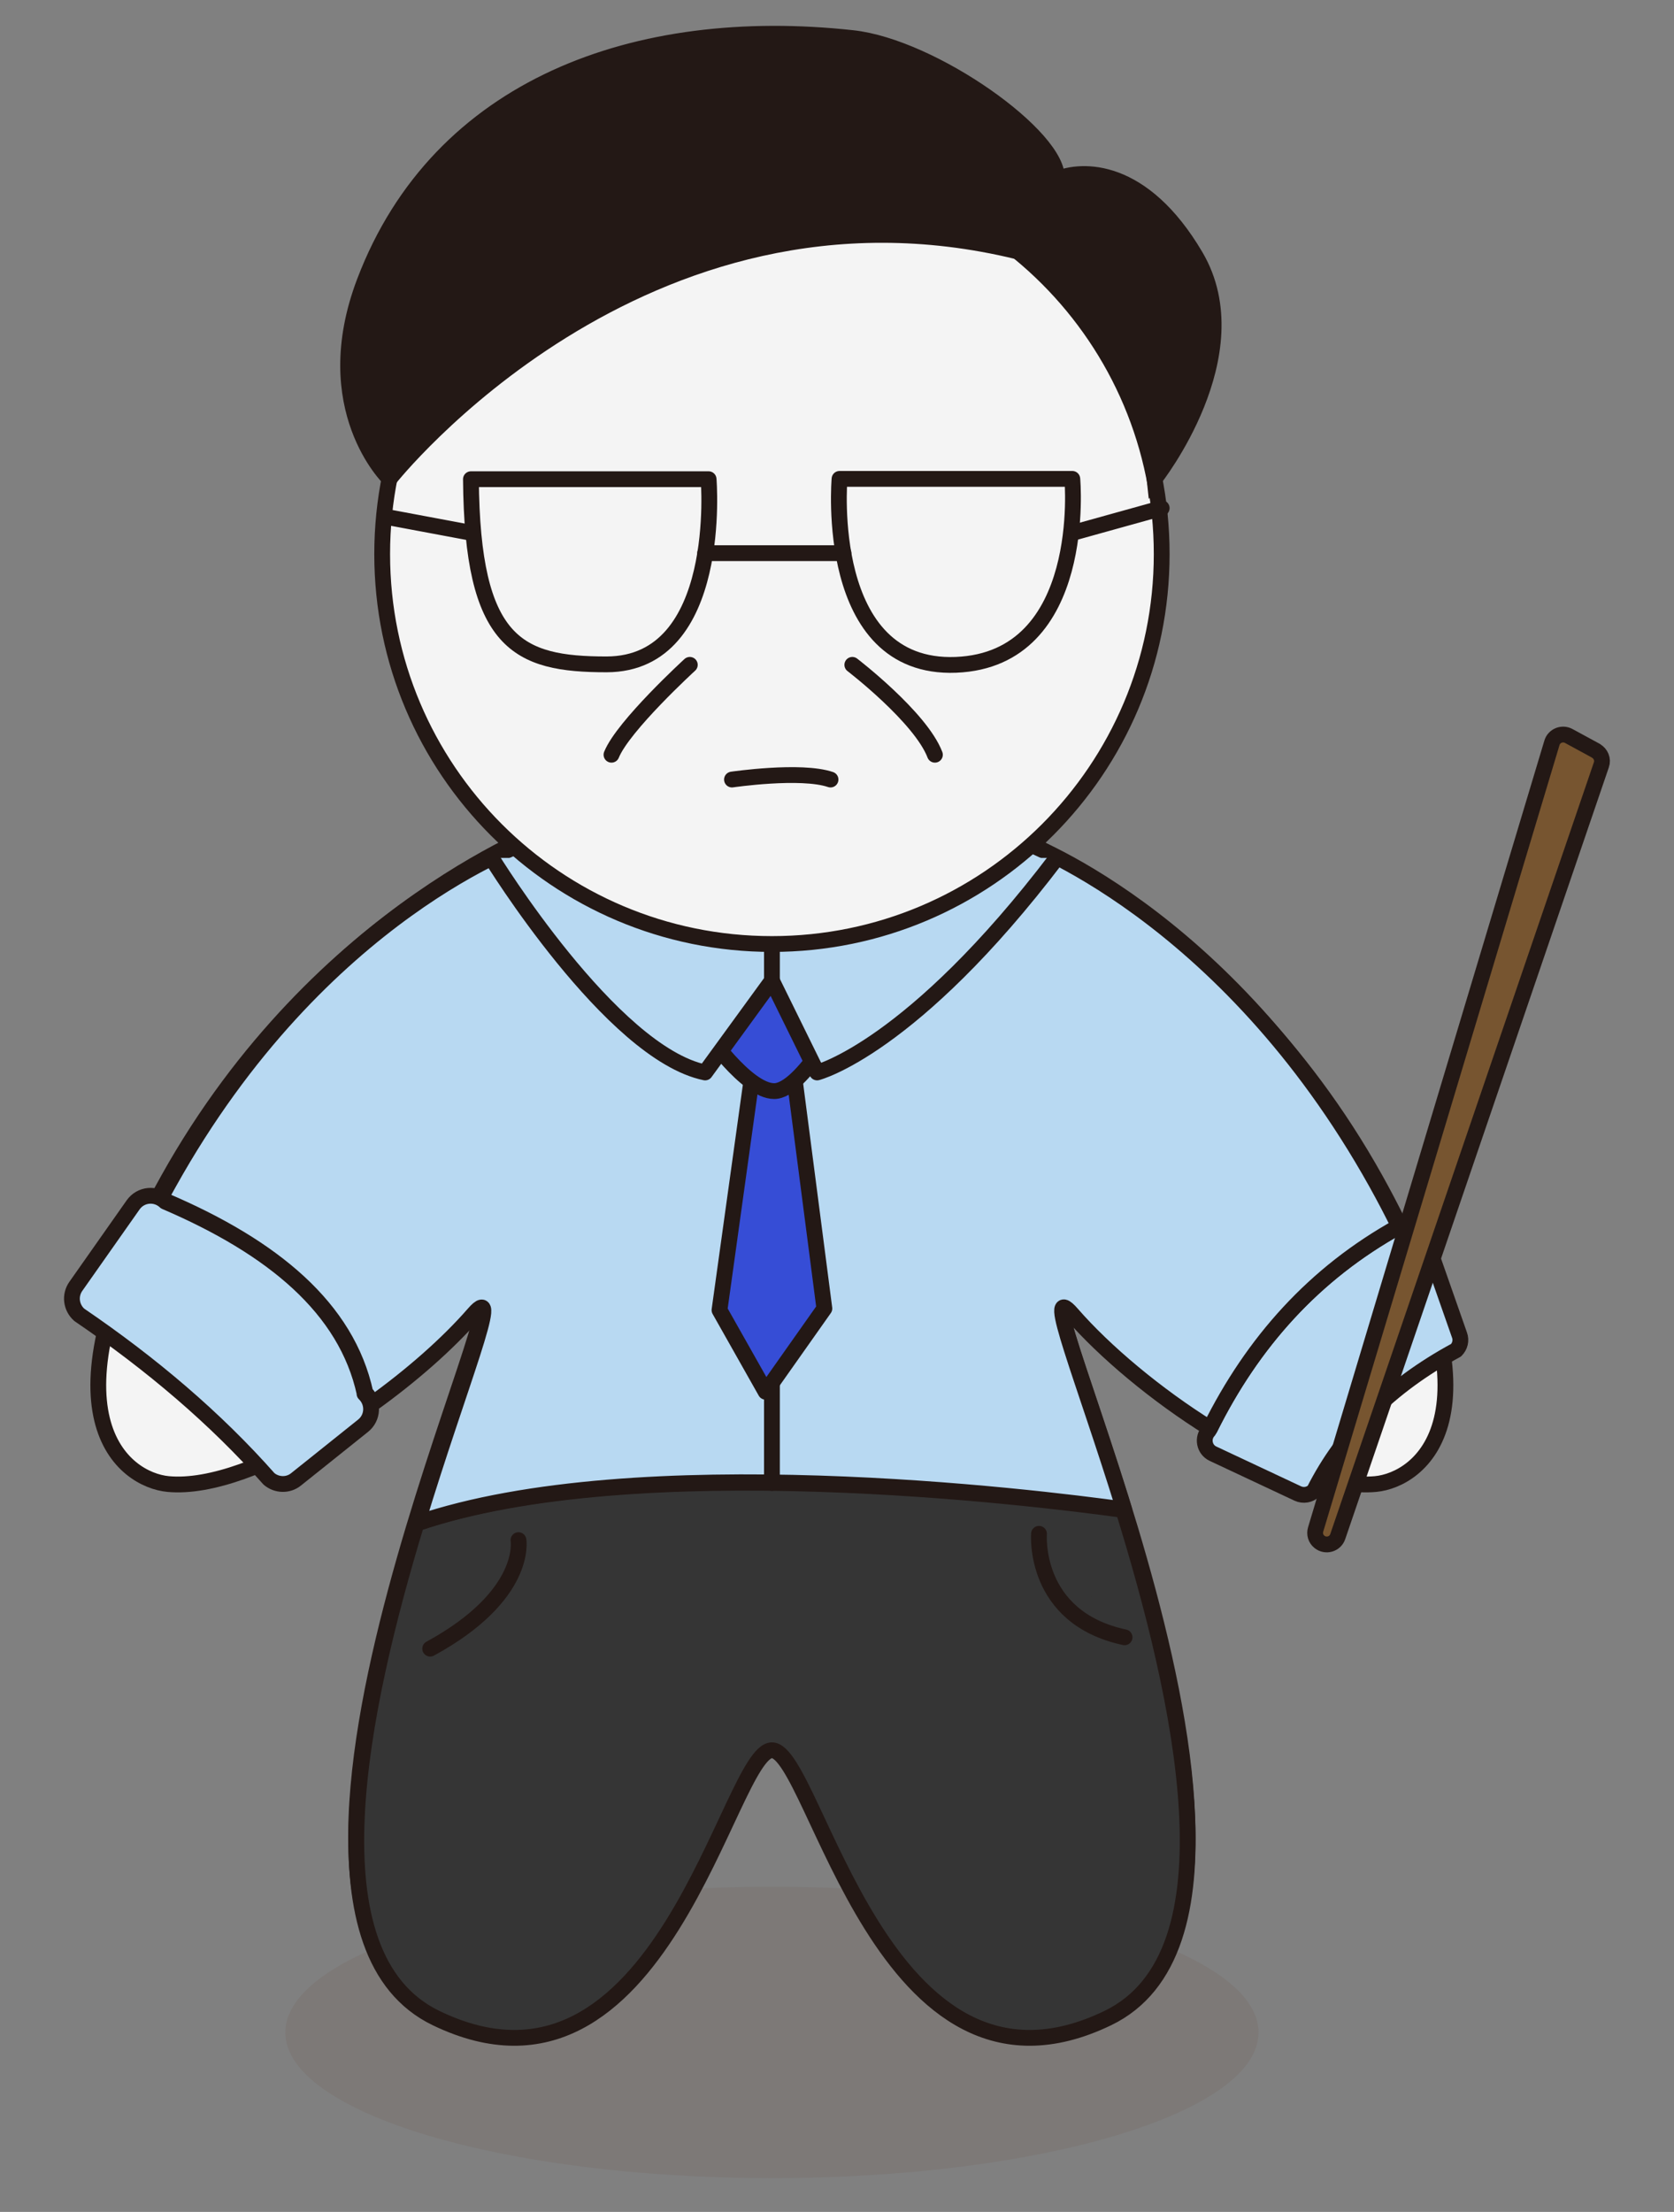 <svg width="106" height="140" viewBox="0 0 106 140" fill="none" xmlns="http://www.w3.org/2000/svg">
<rect x="0" y="0" width="106" height="140" fill="#808080" stroke="none"/>
<g clip-path="url(#clip0_188_574)">
<mask id="mask0_188_574" style="mask-type:luminance" maskUnits="userSpaceOnUse" x="0" y="0" width="106" height="140">
<path d="M106 0H0V140H106V0Z" fill="white"/>
</mask>
<g mask="url(#mask0_188_574)">
<path opacity="0.5" d="M48.88 137.86C65.896 137.86 79.69 133.732 79.69 128.64C79.69 123.548 65.896 119.42 48.88 119.42C31.864 119.42 18.07 123.548 18.07 128.64C18.07 133.732 31.864 137.86 48.88 137.86Z" fill="#7A736E"/>
<path d="M48.88 110.55C51.62 110.55 55.86 134.4 70.15 127.5C84.44 120.6 63.42 77.89 67.82 82.96C72.22 88.03 81.7 94.43 87.1 93.93C89.88 93.67 95.49 89.69 87.1 74.65C77.49 57.42 62.5 52.21 62.5 52.21H35.25C35.25 52.21 20.27 57.42 10.65 74.65C2.26 89.69 7.87 93.67 10.65 93.93C16.05 94.43 25.52 88.03 29.93 82.96C34.33 77.89 13.31 120.6 27.6 127.5C41.89 134.4 46.13 110.55 48.87 110.55" fill="#F4F4F4"/>
<path d="M48.88 110.55C51.62 110.55 55.86 134.4 70.15 127.5C84.44 120.6 63.42 77.89 67.82 82.96C72.22 88.03 81.7 94.43 87.1 93.93C89.88 93.67 95.49 89.69 87.1 74.65C77.49 57.42 62.5 52.21 62.5 52.21H35.25C35.25 52.21 20.27 57.42 10.65 74.65C2.26 89.69 7.87 93.67 10.65 93.93C16.05 94.43 25.52 88.03 29.93 82.96C34.33 77.89 13.31 120.6 27.6 127.5C41.89 134.4 46.13 110.55 48.87 110.55" stroke="#231815" stroke-linecap="round" stroke-linejoin="round"/>
<path d="M90.12 77.95L92.42 84.51C92.54 84.84 92.45 85.21 92.2 85.46C87.96 87.75 85.03 90.74 83.21 94.35C82.94 94.62 82.53 94.69 82.18 94.53L76.81 92.01C76.25 91.75 76.11 91.01 76.53 90.56C79.25 85.02 83.18 80.63 88.6 77.63C89.07 77.13 89.9 77.3 90.13 77.95H90.12Z" fill="#B8D9F2" stroke="#231815" stroke-linecap="round" stroke-linejoin="round"/>
<path d="M23.09 88.2C21.92 82.81 17.26 78.97 10.47 76.06C9.87 75.49 8.91 75.58 8.43 76.26L4.8 81.42C4.4 81.99 4.5 82.76 5.02 83.22C9.62 86.35 13.66 89.79 17.03 93.6C17.52 94.02 18.25 94.04 18.75 93.63L22.99 90.24C23.63 89.73 23.67 88.78 23.08 88.21L23.09 88.2Z" fill="#B8D9F2" stroke="#231815" stroke-linecap="round" stroke-linejoin="round"/>
<path d="M27.61 127.73C41.9 134.63 46.14 110.78 48.88 110.78C51.62 110.78 55.86 134.63 70.15 127.73C78.52 123.69 74.78 107.38 71.13 95.57C65.35 94.77 40.28 91.69 26.37 96.43C22.81 108.16 19.45 123.79 27.61 127.73Z" fill="#353535" stroke="#231815" stroke-linecap="round" stroke-linejoin="round"/>
<path d="M10.19 75.8C10.31 75.86 10.42 75.94 10.52 76.03C17.3 78.94 21.97 82.78 23.14 88.17C23.35 88.37 23.47 88.62 23.53 88.88C26.06 87.07 28.37 85.03 29.99 83.17C31.88 80.99 29.09 87.6 26.42 96.4C40.34 91.66 65.4 94.74 71.18 95.54C68.59 87.17 66.05 81.06 67.87 83.16C69.97 85.57 73.22 88.29 76.62 90.41C79.34 84.93 83.24 80.58 88.59 77.62C88.16 76.74 87.68 75.82 87.14 74.85C77.53 57.63 64.41 53.12 64.41 53.12C53.79 57.53 43.52 57.54 33.57 53.23C33.57 53.23 20.31 57.63 10.7 74.86C10.52 75.18 10.35 75.49 10.19 75.8Z" fill="#B8D9F2"/>
<path d="M10.19 75.8C10.31 75.86 10.42 75.94 10.52 76.03C17.3 78.94 21.97 82.78 23.14 88.17C23.35 88.37 23.47 88.62 23.53 88.88C26.06 87.07 28.37 85.03 29.99 83.17C31.88 80.99 29.09 87.6 26.42 96.4C40.34 91.66 65.4 94.74 71.18 95.54C68.59 87.17 66.05 81.06 67.87 83.16C69.97 85.57 73.22 88.29 76.62 90.41C79.34 84.93 83.24 80.58 88.59 77.62C88.16 76.74 87.68 75.82 87.14 74.85C77.53 57.63 64.41 53.12 64.41 53.12C53.79 57.53 43.52 57.54 33.57 53.23C33.57 53.23 20.31 57.63 10.7 74.86C10.52 75.18 10.35 75.49 10.19 75.8Z" stroke="#231815" stroke-linecap="round" stroke-linejoin="round"/>
<path d="M48.88 59.75V93.86" stroke="#231815" stroke-linecap="round" stroke-linejoin="round"/>
<path d="M47.76 67.1L45.56 82.92L48.48 88.09L52.2 82.82L50.04 66.17H48.27" fill="#364DD6"/>
<path d="M47.76 67.1L45.56 82.92L48.48 88.09L52.2 82.82L50.04 66.17H48.27" stroke="#231815" stroke-linecap="round" stroke-linejoin="round"/>
<path d="M44.65 65.24C44.65 65.24 47.26 69.06 49.02 69.06C50.78 69.06 53.41 64.1 53.41 64.1L49.02 61.09L46.34 61.62L44.65 65.24Z" fill="#364DD6" stroke="#231815" stroke-linecap="round" stroke-linejoin="round"/>
<path d="M31.12 54.3C31.12 54.3 38.7 66.65 44.65 67.88L48.88 62.07L51.74 67.88C51.74 67.88 57.75 66.37 66.92 54.3" fill="#B8D9F2"/>
<path d="M31.12 54.3C31.12 54.3 38.7 66.65 44.65 67.88L48.88 62.07L51.74 67.88C51.74 67.88 57.75 66.37 66.92 54.3" stroke="#231815" stroke-linecap="round" stroke-linejoin="round"/>
<path d="M48.88 62.07V58.32" stroke="#231815" stroke-linecap="round" stroke-linejoin="round"/>
<path d="M48.88 59.75C62.51 59.75 73.56 48.7 73.56 35.07C73.56 21.439 62.51 10.39 48.88 10.39C35.25 10.39 24.2 21.439 24.2 35.07C24.2 48.7 35.25 59.75 48.88 59.75Z" fill="#F4F4F4" stroke="#231815" stroke-linecap="round" stroke-linejoin="round"/>
<path d="M101.06 47.52L99.33 46.58C98.92 46.36 98.4 46.57 98.27 47.02L83.31 96.8C83.22 97.09 83.31 97.4 83.55 97.59C83.95 97.91 84.55 97.74 84.71 97.25L101.4 48.41C101.52 48.07 101.37 47.7 101.05 47.52H101.06Z" fill="#775530" stroke="#231815" stroke-linecap="round" stroke-linejoin="round"/>
<path d="M32.83 97.48C32.83 97.48 33.45 100.96 27.24 104.35" stroke="#231815" stroke-linecap="round" stroke-linejoin="round"/>
<path d="M65.79 97.08C65.79 97.08 65.37 102.38 71.21 103.63L65.79 97.08Z" fill="#353535"/>
<path d="M65.79 97.08C65.79 97.08 65.37 102.38 71.21 103.63" stroke="#231815" stroke-linecap="round" stroke-linejoin="round"/>
<path d="M29.82 30.33H44.87C44.87 30.33 45.85 42.04 38.41 42.05C32.78 42.05 29.9 40.76 29.82 30.33Z" stroke="#231815" stroke-linecap="round" stroke-linejoin="round"/>
<path d="M53.16 30.31H67.9C67.9 30.31 68.95 41.74 60.53 42.08C52.11 42.41 53.16 30.31 53.16 30.31Z" stroke="#231815" stroke-linecap="round" stroke-linejoin="round"/>
<path d="M44.65 35.01H53.41" stroke="#231815" stroke-linecap="round" stroke-linejoin="round"/>
<path d="M29.82 33.72L24.48 32.72" stroke="#231815" stroke-linecap="round" stroke-linejoin="round"/>
<path d="M67.95 33.72L73.56 32.16" stroke="#231815" stroke-linecap="round" stroke-linejoin="round"/>
<path d="M46.35 49.34C46.35 49.34 50.71 48.7 52.59 49.34" stroke="#231815" stroke-linecap="round" stroke-linejoin="round"/>
<path d="M43.68 42.08C43.68 42.08 39.46 45.94 38.72 47.77L43.68 42.08Z" fill="#F4F4F4"/>
<path d="M43.68 42.08C43.68 42.08 39.46 45.94 38.72 47.77" stroke="#231815" stroke-linecap="round" stroke-linejoin="round"/>
<path d="M53.97 42.08C53.97 42.08 58.29 45.39 59.2 47.77L53.97 42.08Z" fill="#F4F4F4"/>
<path d="M53.97 42.08C53.97 42.08 58.29 45.39 59.2 47.77" stroke="#231815" stroke-linecap="round" stroke-linejoin="round"/>
<path d="M24.66 30.31C24.66 30.31 40.61 10.1 64.46 15.92C64.46 15.92 66.7 13.96 66.92 11.34C67.14 8.72 59.07 2.96 53.97 2.41C40.32 0.92 27.81 5.43 23.09 17.82C20.03 25.85 24.66 30.3 24.66 30.3V30.31Z" fill="#231815" stroke="#231815" stroke-miterlimit="10"/>
<path d="M64.46 15.92C64.46 15.92 64.31 12.45 66.92 11.34C68.5 10.67 72.35 10.51 75.71 16.22C79.35 22.42 73.11 30.31 73.11 30.31C73.11 30.31 72.13 21 64.46 15.92Z" fill="#231815" stroke="#231815" stroke-miterlimit="10"/>
</g>
</g>
<defs>
<clipPath id="clip0_188_574">
<rect width="106" height="140" fill="white"/>
</clipPath>
</defs>
</svg>
